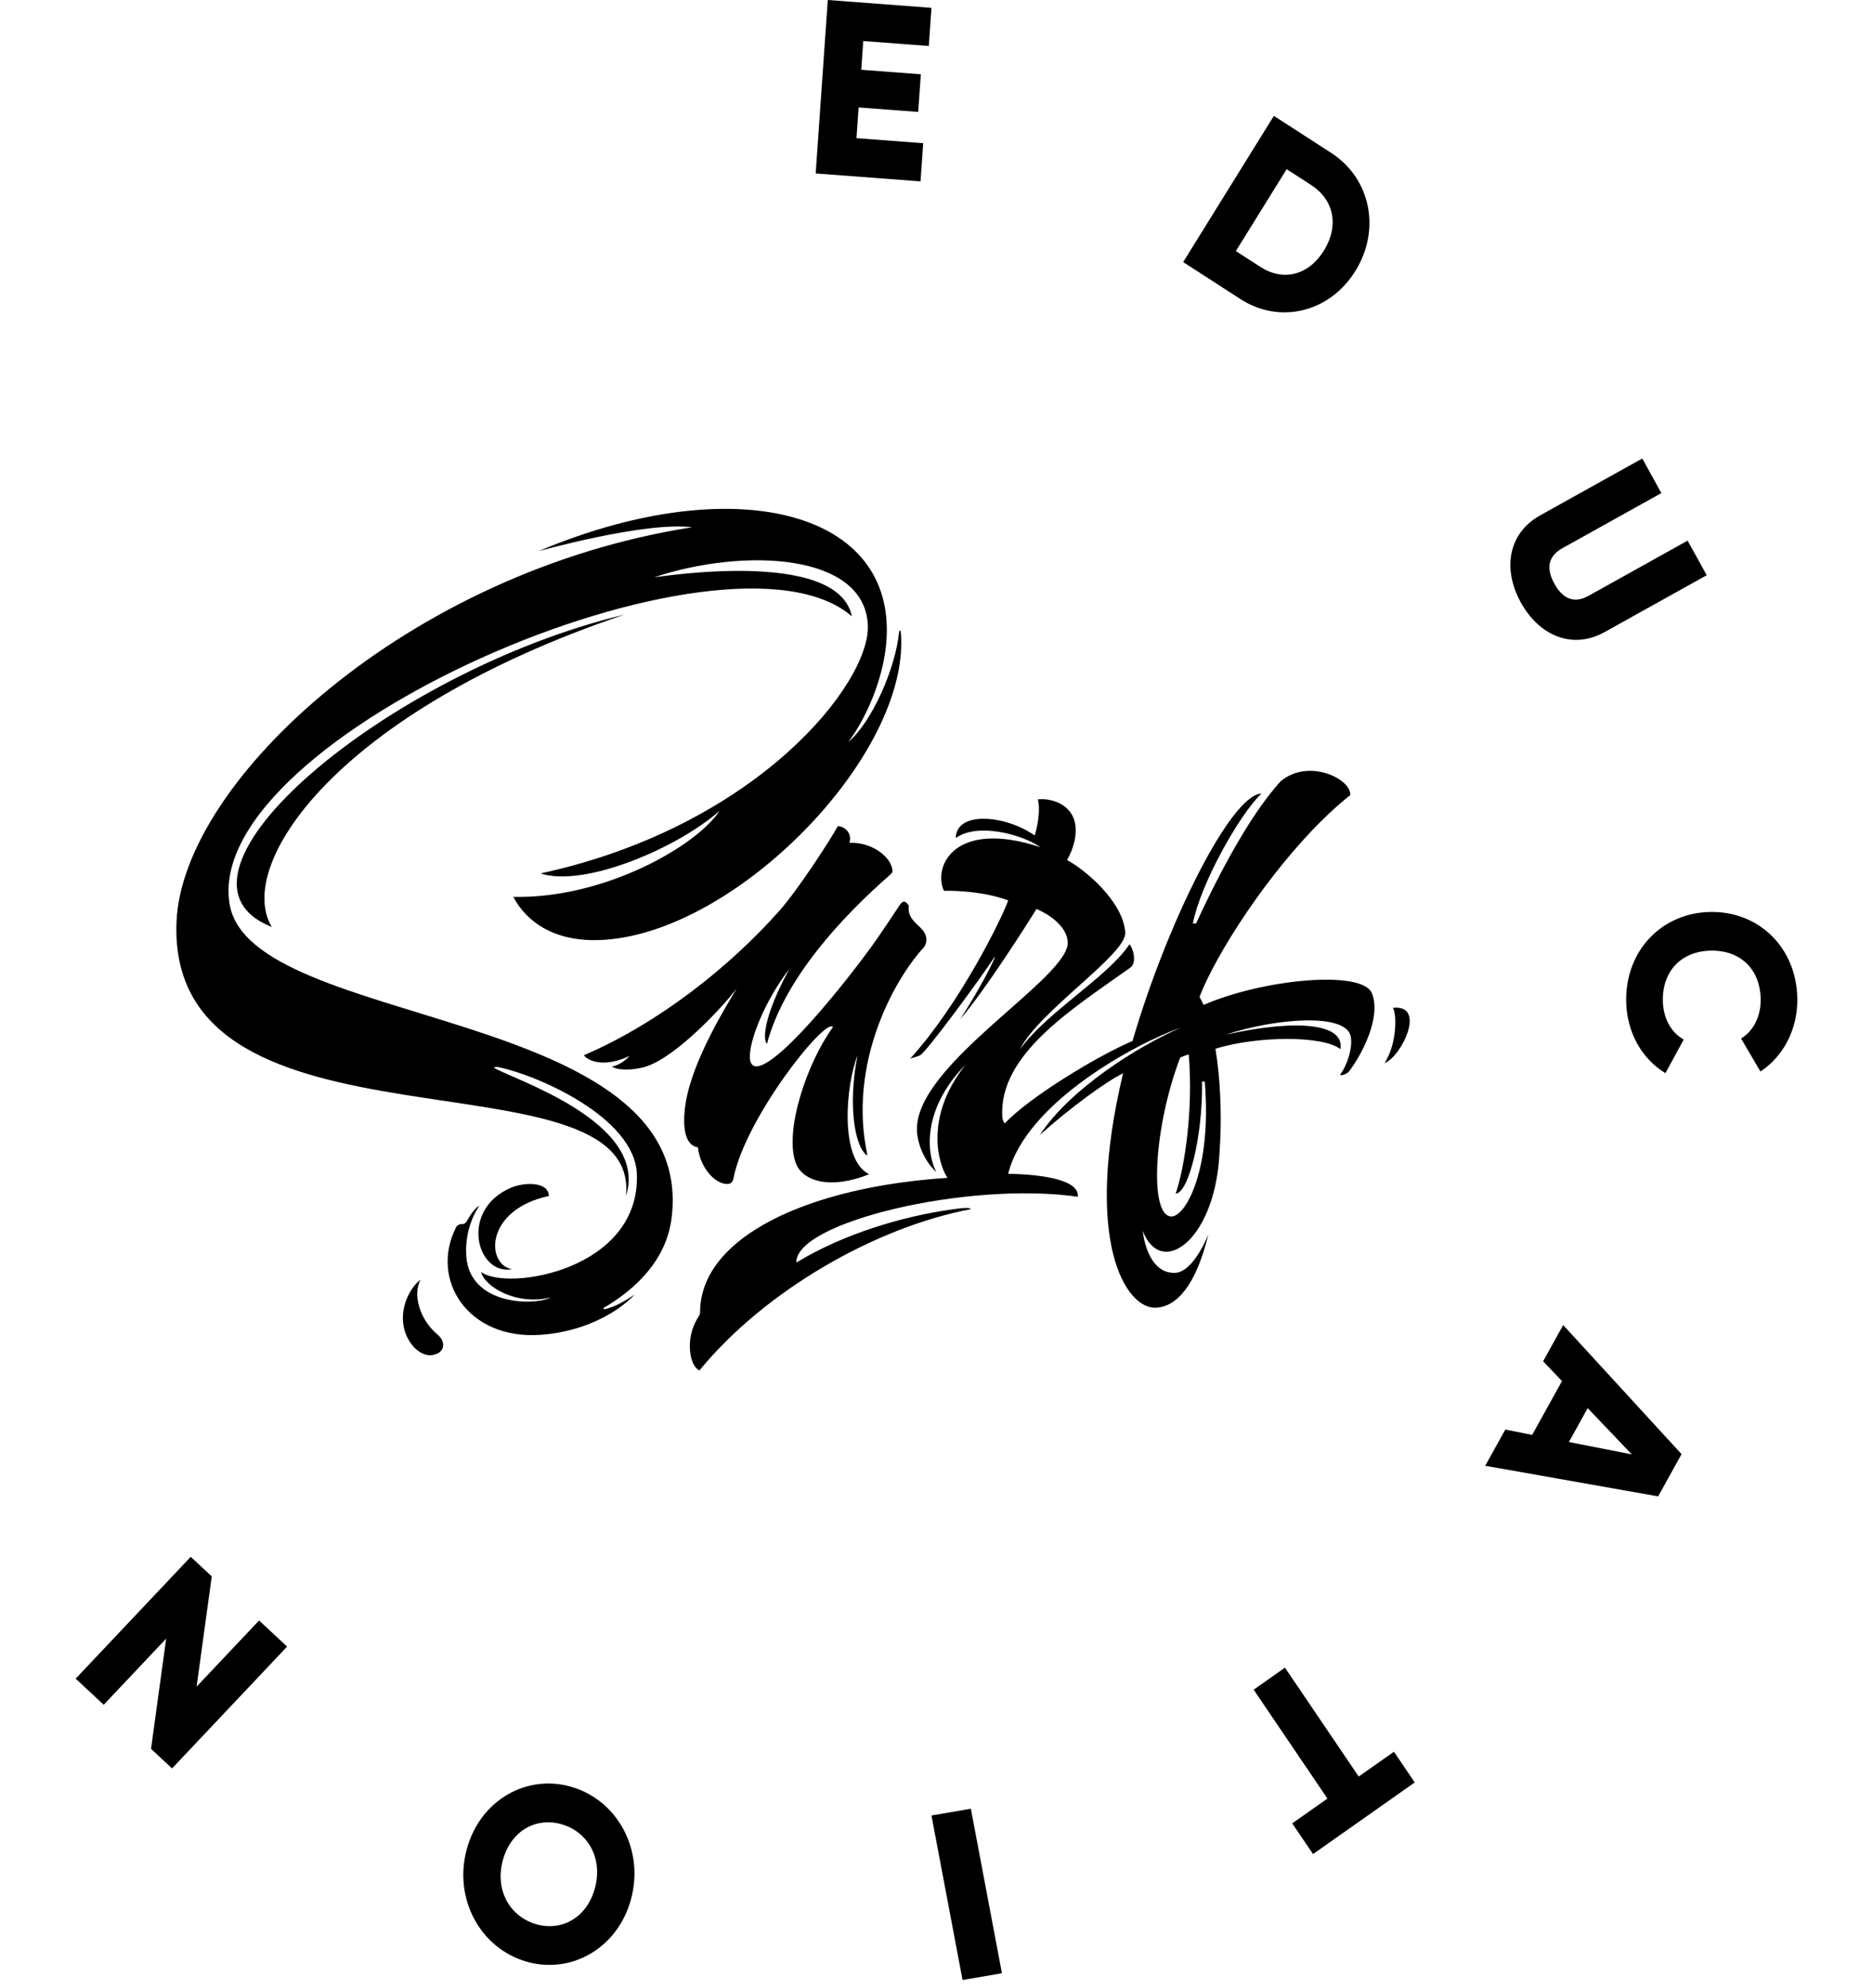 <svg width="99" height="105" viewBox="0 0 99 105" fill="none" xmlns="http://www.w3.org/2000/svg">
<path d="M48.797 7.565L48.656 9.581L43.114 9.163L43.754 0L49.234 0.414L49.093 2.429L45.629 2.168L45.523 3.686L48.672 3.924L48.533 5.913L45.383 5.676L45.27 7.299L48.797 7.565Z" fill="black"/>
<path d="M71.642 14.313C70.286 16.498 67.655 17.148 65.567 15.8L62.538 13.845L67.332 6.121L70.361 8.077C72.449 9.425 72.998 12.129 71.642 14.313ZM69.976 13.238C70.798 11.914 70.496 10.544 69.306 9.776L68.008 8.938L65.323 13.263L66.622 14.101C67.812 14.87 69.154 14.562 69.976 13.238Z" fill="black"/>
<path d="M81.413 27.222L86.805 24.221L87.814 26.048L82.581 28.96C81.978 29.296 81.624 29.866 82.16 30.837C82.696 31.808 83.366 31.809 83.969 31.473L89.201 28.56L90.211 30.387L84.818 33.389C83.112 34.338 81.357 33.584 80.385 31.825C79.414 30.066 79.706 28.172 81.413 27.222Z" fill="black"/>
<path d="M90.401 48.175C92.96 48.132 94.956 50.051 94.999 52.743C95.026 54.363 94.267 55.806 93.05 56.605L92.027 54.861C92.692 54.454 93.077 53.682 93.062 52.776C93.036 51.195 91.987 50.192 90.434 50.219C88.881 50.245 87.867 51.284 87.892 52.866C87.907 53.772 88.318 54.543 88.995 54.914L88.03 56.691C86.787 55.947 85.981 54.532 85.954 52.899C85.91 50.208 87.841 48.219 90.401 48.175Z" fill="black"/>
<path d="M80.986 75.8L82.561 72.957L81.564 71.912L82.624 69.999L88.881 76.817L87.644 79.048L78.503 77.432L79.564 75.519L80.986 75.8ZM82.926 76.178L86.25 76.83L83.92 74.386L82.926 76.178Z" fill="black"/>
<path d="M68.302 96.321L70.163 95.012L66.264 89.261L67.918 88.096L71.817 93.848L73.679 92.539L74.778 94.16L69.402 97.944L68.302 96.321Z" fill="black"/>
<path d="M50.877 104.597L49.234 95.907L51.316 95.548L52.959 104.239L50.877 104.597Z" fill="black"/>
<path d="M33.35 100.339C32.639 102.94 30.151 104.339 27.756 103.604C25.36 102.87 23.963 100.278 24.674 97.678C25.384 95.077 27.872 93.677 30.267 94.412C32.663 95.147 34.06 97.737 33.35 100.339ZM26.581 98.263C26.149 99.841 26.936 101.218 28.295 101.635C29.653 102.052 31.012 101.332 31.443 99.754C31.874 98.176 31.088 96.799 29.729 96.382C28.371 95.965 27.012 96.685 26.581 98.263Z" fill="black"/>
<path d="M4 88.677L10.081 82.242L11.193 83.275L10.392 89.099L13.694 85.604L15.175 86.984L9.094 93.42L7.983 92.386L8.783 86.563L5.482 90.057L4 88.677Z" fill="black"/>
<path d="M73.182 56.158C73.849 55.143 73.834 53.54 73.621 53.24C75.434 53.042 74.061 55.847 73.182 56.158Z" fill="black"/>
<path d="M48.875 49.297C48.654 48.856 47.93 48.606 48.038 47.865C48.041 47.842 48.014 47.814 47.998 47.791C47.846 47.569 47.704 47.584 47.55 47.819C47.177 48.391 46.792 48.956 46.408 49.518C45.35 51.06 41.401 56.161 40.037 56.33C39.768 56.363 39.655 56.154 39.637 55.923C39.563 55.055 40.42 52.862 41.727 51.183C40.474 53.456 40.273 54.835 40.535 55.148C41.463 51.678 44.53 48.407 47.076 46.186C47.129 46.132 47.175 46.087 47.174 46.039C47.166 45.294 46.091 44.473 44.898 44.522C45.058 43.997 44.619 43.634 44.278 43.649C43.943 44.287 42.152 47.051 41.176 48.134C38.599 51.033 34.87 54.02 30.88 55.737C30.802 55.778 31.603 56.572 33.257 55.788C33.222 55.872 32.766 56.284 32.349 56.336C32.577 56.545 33.465 56.567 34.169 56.334C35.754 55.814 38.208 53.196 38.94 52.215C38.495 52.98 36.608 55.947 36.241 58.28C36.049 59.499 36.188 60.507 36.888 60.612C37.025 61.777 37.888 62.621 38.514 62.54C38.62 62.527 38.731 62.438 38.764 62.267C39.38 59.065 43.639 53.715 44.028 54.257C42.665 56.121 41.448 59.716 42.055 61.419C42.418 62.444 43.952 62.837 45.941 62.03C44.351 61.258 44.71 57.308 45.323 55.762C44.827 58.273 45.145 60.506 45.806 61.026L45.845 61C44.823 56.286 47.159 51.855 48.85 50.023C49.001 49.761 49.005 49.558 48.875 49.297Z" fill="black"/>
<path d="M27.063 67.047C25.196 67.394 24.261 63.911 27.013 62.742C27.739 62.434 28.997 62.428 29.012 63.179C25.624 63.905 25.671 66.799 27.063 67.047Z" fill="black"/>
<path d="M33.003 32.469C20.52 35.457 7.626 46.3 14.369 48.971C12.397 45.73 17.736 37.622 33.003 32.469Z" fill="black"/>
<path d="M22.864 71.583C23.533 71.469 23.577 70.875 23.132 70.506C22.184 69.72 21.799 68.385 22.229 67.602C21.645 68.035 21.039 69.202 21.408 70.355C21.637 71.075 22.269 71.686 22.864 71.583Z" fill="black"/>
<path d="M38.039 42.828C36.822 44.69 31.946 47.483 27.131 47.38C27.883 48.79 29.615 50.095 32.916 49.531C39.858 48.343 48.205 39.425 47.607 33.325C47.581 33.325 47.555 33.325 47.53 33.325C47.347 35.329 46.049 38.204 44.834 39.197C45.557 38.282 46.906 35.794 46.874 33.189C46.797 26.755 38.306 24.966 28.471 29.113C28.431 29.13 34.094 27.537 36.58 27.854C21.539 30.195 9.633 41.273 9.33 48.695C8.797 61.752 33.903 55.152 33.086 63.184C34.343 59.247 26.953 56.968 26.098 56.397C26.191 56.356 26.258 56.358 26.319 56.37C28.428 56.791 33.546 59.046 33.662 62.014C33.861 67.089 26.814 68.231 25.424 67.193C25.629 67.984 27.299 68.982 29.111 68.54C28.292 68.978 24.815 68.991 24.645 66.343C24.543 64.746 25.329 63.713 25.329 63.713C25.175 63.726 24.833 64.214 24.724 64.423C24.65 64.565 24.579 64.677 24.384 64.664C24.299 64.659 24.163 64.728 24.121 64.809C22.69 67.558 24.702 70.801 28.596 70.513C31.138 70.326 32.848 69.138 33.545 68.387C33.169 68.643 32.462 69.087 31.918 69.164C31.91 69.142 31.901 69.121 31.893 69.1C33.72 68.038 35.233 66.468 35.497 64.351C36.907 53.092 13.251 54.424 12.136 47.761C10.648 38.862 38.518 26.884 45.026 32.56C44.29 28.896 34.582 30.522 34.579 30.495C39.327 28.92 45.722 29.215 45.872 33.041C45.992 36.102 40.01 43.663 28.572 46.14C30.88 46.901 35.815 44.799 38.039 42.828Z" fill="black"/>
<path d="M72.517 52.476C72.019 51.212 66.734 51.727 63.617 53.088C63.549 52.935 63.479 52.79 63.402 52.658C64.289 50.37 66.984 46.191 69.868 43.342C70.366 42.85 70.869 42.399 71.37 42.003C71.429 41.151 69.186 40.043 67.706 41.258C65.899 43.201 64.043 46.987 63.221 48.781L63.05 48.786C63.429 46.778 65.442 43.119 66.672 41.922C65.062 41.98 61.681 48.758 59.861 54.993H59.858C57.938 55.812 54.363 58.003 53.141 59.316C53.072 59.39 52.984 59.12 52.978 59.024C52.77 55.712 56.656 53.314 59.74 51.121C60.13 50.843 59.864 50.028 59.7 49.886C58.539 51.62 55.363 53.439 53.909 55.431C54.964 53.365 59.547 50.415 59.476 49.267C59.373 47.607 57.29 45.892 56.398 45.436C56.561 45.153 56.965 44.366 56.83 43.527C56.676 42.568 55.689 42.146 54.855 42.227C55.005 42.789 54.841 43.666 54.689 44.131C53.066 43.02 50.542 42.851 50.519 44.27C51.642 43.456 53.968 44.048 54.994 44.754C50.466 43.267 49.305 45.745 49.889 47.057C49.889 47.057 51.776 46.999 53.29 47.566C52.949 48.544 50.693 53.092 48.113 55.919C48.295 55.861 48.471 55.823 48.629 55.751C48.94 55.612 51.802 51.726 52.594 50.517C52.61 50.594 51.959 51.965 50.757 53.836C52.092 52.28 54.247 48.888 54.786 48.018C54.786 48.018 56.367 48.645 56.436 49.764C56.553 51.659 48.343 56.215 48.466 59.719C48.488 60.362 48.819 61.3 49.484 61.91C49.215 61.364 49.082 60.649 49.169 59.847C49.29 58.735 49.836 57.459 51.036 56.245C48.827 59.021 49.607 61.534 50.081 62.223C42.87 62.685 37.031 65.279 37.003 69.309C37.02 69.398 36.944 69.52 36.889 69.608C36.163 70.769 36.479 72.217 36.974 72.392C40.371 68.24 46.195 64.85 51.307 63.877C51.307 63.781 50.895 63.796 50.225 63.903C47.75 64.256 44.617 65.16 42.093 66.696C42.024 64.558 51.193 62.39 56.967 63.22C57.062 62.371 55.275 62.042 53.288 62.009C54.233 58.213 60.151 55.068 62.429 54.281C60.182 55.249 56.571 57.503 54.961 59.959C56.482 58.585 58.506 57.1 59.362 56.699C57.251 65.542 59.488 69.139 61.085 69.082C62.196 69.044 63.224 67.882 63.867 65.218C63.362 66.414 62.721 67.219 62.112 67.241C60.601 67.294 60.402 65.028 60.402 65.028C61.366 67.516 64.14 65.579 64.444 61.14C64.464 60.833 64.484 60.518 64.499 60.19C64.564 58.746 64.502 56.962 64.244 55.401C66.405 54.731 69.905 54.684 70.849 55.422C71.083 54.105 68.681 53.795 64.79 54.656C67.424 53.791 71.149 53.486 71.395 54.755C71.52 55.399 71.152 56.349 70.872 56.715C70.736 56.891 71.184 56.757 71.302 56.603C71.954 55.759 73.025 53.763 72.517 52.476ZM61.941 64.26C60.741 64.332 60.943 59.625 62.383 55.864C62.516 55.805 62.668 55.752 62.832 55.702C63.08 58.598 62.618 61.695 62.14 63.056C62.826 63.032 63.58 60.007 63.536 57.135L63.678 57.13C64.065 61.703 62.697 64.233 61.941 64.26Z" fill="black"/>
</svg>
